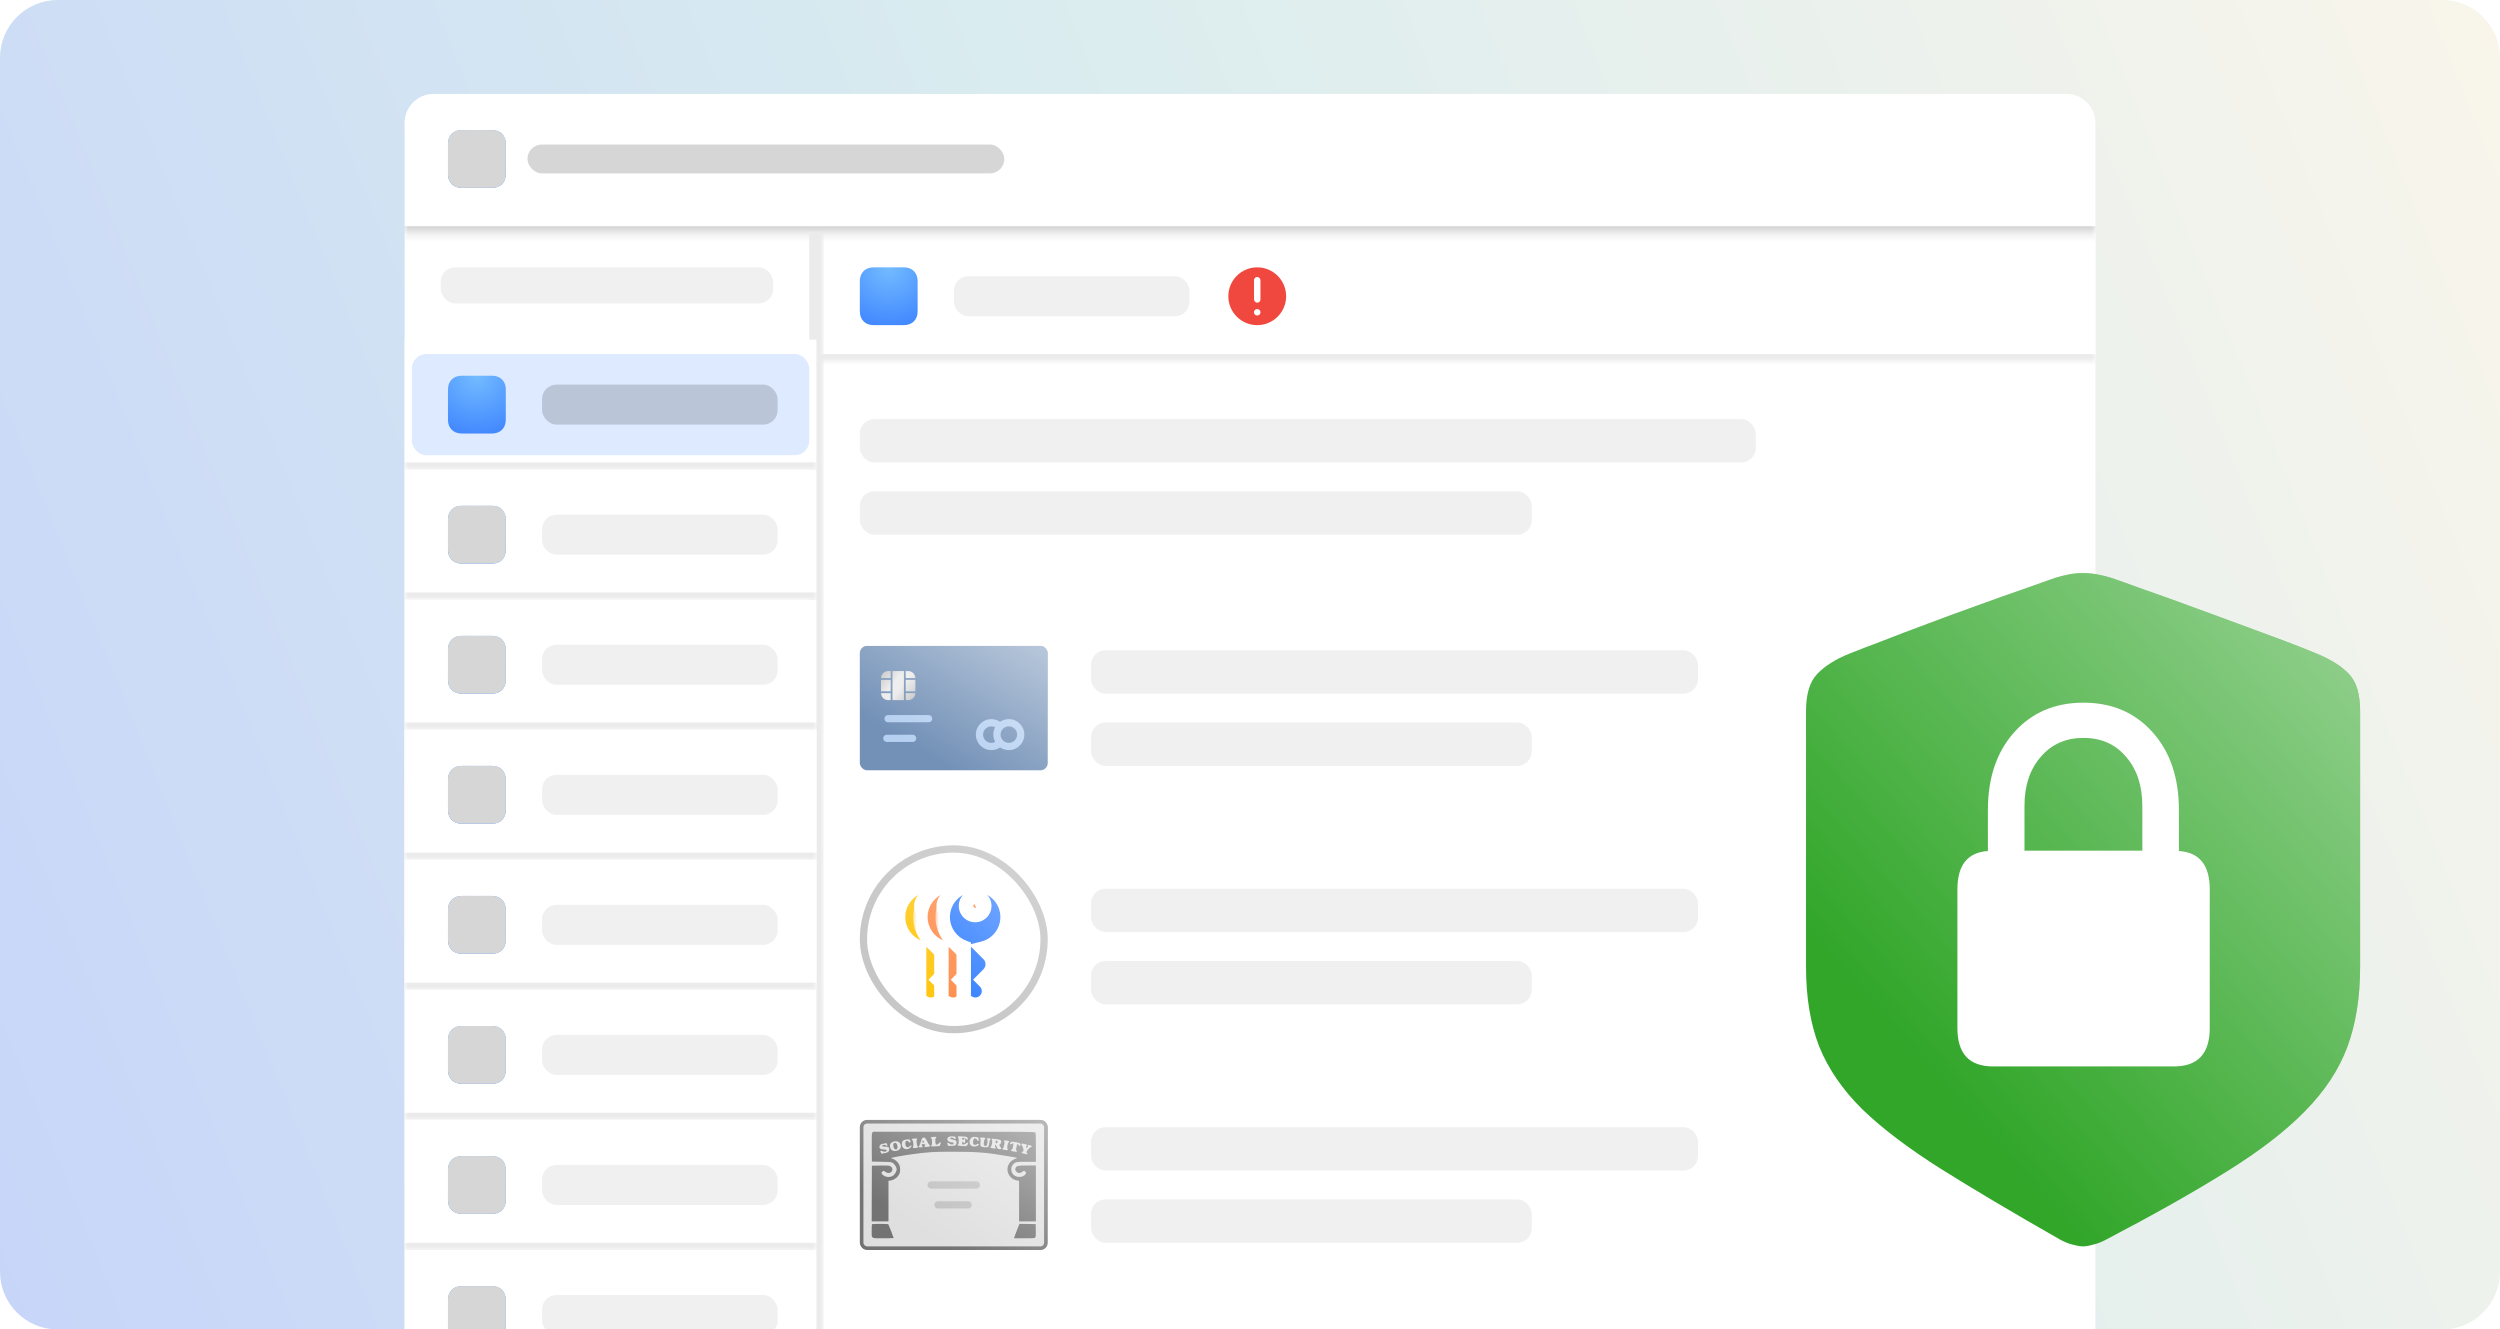 <svg width="346" height="184" viewBox="0 0 346 184" fill="none" xmlns="http://www.w3.org/2000/svg">
<g clip-path="url(#clip0_28440_109998)">
<path d="M0 8C0 3.582 3.582 0 8 0H338C342.418 0 346 3.582 346 8V176C346 180.418 342.418 184 338 184H8C3.582 184 0 180.418 0 176V8Z" fill="url(#paint0_linear_28440_109998)"/>
<path d="M56 17C56 14.791 57.791 13 60 13H286C288.209 13 290 14.791 290 17V184H56V17Z" fill="white"/>
<mask id="path-3-inside-1_28440_109998" fill="white">
<path d="M113 32H290V50H113V32Z"/>
</mask>
<path d="M113 32H290V50H113V32Z" fill="white"/>
<path d="M290 49H113V51H290V49Z" fill="black" fill-opacity="0.08" mask="url(#path-3-inside-1_28440_109998)"/>
<rect x="132.019" y="38.23" width="32.604" height="5.538" rx="2" fill="#F0F0F0"/>
<path fill-rule="evenodd" clip-rule="evenodd" d="M125.094 37C126.25 37 127 37.75 127 38.906V43.094C127 44.25 126.25 45 125.094 45H120.906C119.75 45 119 44.25 119 43.094V38.906C119 37.75 119.75 37 120.906 37H125.094Z" fill="url(#paint1_radial_28440_109998)"/>
<circle cx="174" cy="41" r="4" fill="#F0483F"/>
<rect x="173.556" y="38.333" width="0.889" height="3.556" rx="0.444" fill="white"/>
<circle cx="174" cy="43.222" r="0.444" fill="white"/>
<mask id="path-10-inside-2_28440_109998" fill="white">
<path d="M56 13H290V32.31H56V13Z"/>
</mask>
<path d="M290 31.31H56V33.31H290V31.31Z" fill="black" fill-opacity="0.16" mask="url(#path-10-inside-2_28440_109998)"/>
<rect x="73" y="20" width="66" height="4" rx="2" fill="#D6D6D6"/>
<path fill-rule="evenodd" clip-rule="evenodd" d="M68.094 18C69.25 18 70 18.75 70 19.906V24.094C70 25.25 69.25 26 68.094 26H63.906C62.75 26 62 25.25 62 24.094V19.906C62 18.75 62.75 18 63.906 18H68.094Z" fill="url(#paint2_radial_28440_109998)"/>
<path fill-rule="evenodd" clip-rule="evenodd" d="M68.094 18C69.25 18 70 18.75 70 19.906V24.094C70 25.25 69.25 26 68.094 26H63.906C62.75 26 62 25.25 62 24.094V19.906C62 18.75 62.75 18 63.906 18H68.094Z" fill="#D6D6D6"/>
<mask id="path-14-outside-3_28440_109998" maskUnits="userSpaceOnUse" x="56" y="32" width="58" height="159" fill="black">
<rect fill="white" x="56" y="32" width="58" height="159"/>
<path d="M56 32H113V191H56V32Z"/>
</mask>
<path d="M112 32V191H114V32H112Z" fill="#EBEBEB" mask="url(#path-14-outside-3_28440_109998)"/>
<rect x="61" y="37" width="46" height="5" rx="2" fill="#F0F0F0"/>
<mask id="path-17-inside-4_28440_109998" fill="white">
<path d="M56 47H113V65H56V47Z"/>
</mask>
<path d="M56 47H113V65H56V47Z" fill="white"/>
<path d="M113 64H56V66H113V64Z" fill="black" fill-opacity="0.08" mask="url(#path-17-inside-4_28440_109998)"/>
<rect x="57" y="49" width="55" height="14" rx="2" fill="#DDEAFF"/>
<rect x="75.019" y="53.23" width="32.604" height="5.538" rx="2" fill="black" fill-opacity="0.16"/>
<path fill-rule="evenodd" clip-rule="evenodd" d="M68.094 52C69.25 52 70 52.75 70 53.906V58.094C70 59.25 69.25 60 68.094 60H63.906C62.75 60 62 59.25 62 58.094V53.906C62 52.75 62.75 52 63.906 52H68.094Z" fill="url(#paint3_radial_28440_109998)"/>
<mask id="path-22-inside-5_28440_109998" fill="white">
<path d="M56 65H113V83H56V65Z"/>
</mask>
<path d="M56 65H113V83H56V65Z" fill="white"/>
<path d="M113 82H56V84H113V82Z" fill="black" fill-opacity="0.08" mask="url(#path-22-inside-5_28440_109998)"/>
<rect x="75.019" y="71.231" width="32.604" height="5.538" rx="2" fill="#F0F0F0"/>
<path fill-rule="evenodd" clip-rule="evenodd" d="M68.094 70C69.25 70 70 70.75 70 71.906V76.094C70 77.25 69.25 78 68.094 78H63.906C62.75 78 62 77.25 62 76.094V71.906C62 70.75 62.75 70 63.906 70H68.094Z" fill="url(#paint4_radial_28440_109998)"/>
<path fill-rule="evenodd" clip-rule="evenodd" d="M68.094 70C69.25 70 70 70.75 70 71.906V76.094C70 77.25 69.25 78 68.094 78H63.906C62.75 78 62 77.25 62 76.094V71.906C62 70.75 62.75 70 63.906 70H68.094Z" fill="#D6D6D6"/>
<mask id="path-26-inside-6_28440_109998" fill="white">
<path d="M56 83H113V101H56V83Z"/>
</mask>
<path d="M56 83H113V101H56V83Z" fill="white"/>
<path d="M113 100H56V102H113V100Z" fill="black" fill-opacity="0.08" mask="url(#path-26-inside-6_28440_109998)"/>
<rect x="75.019" y="89.231" width="32.604" height="5.538" rx="2" fill="#F0F0F0"/>
<path fill-rule="evenodd" clip-rule="evenodd" d="M68.094 88C69.25 88 70 88.75 70 89.906V94.094C70 95.25 69.25 96 68.094 96H63.906C62.75 96 62 95.25 62 94.094V89.906C62 88.75 62.75 88 63.906 88H68.094Z" fill="url(#paint5_radial_28440_109998)"/>
<path fill-rule="evenodd" clip-rule="evenodd" d="M68.094 88C69.25 88 70 88.75 70 89.906V94.094C70 95.25 69.25 96 68.094 96H63.906C62.75 96 62 95.25 62 94.094V89.906C62 88.75 62.75 88 63.906 88H68.094Z" fill="#D6D6D6"/>
<mask id="path-30-inside-7_28440_109998" fill="white">
<path d="M56 101H113V119H56V101Z"/>
</mask>
<path d="M56 101H113V119H56V101Z" fill="white"/>
<path d="M113 118H56V120H113V118Z" fill="black" fill-opacity="0.08" mask="url(#path-30-inside-7_28440_109998)"/>
<rect x="75.019" y="107.23" width="32.604" height="5.538" rx="2" fill="#F0F0F0"/>
<path fill-rule="evenodd" clip-rule="evenodd" d="M68.094 106C69.25 106 70 106.75 70 107.906V112.094C70 113.25 69.25 114 68.094 114H63.906C62.75 114 62 113.25 62 112.094V107.906C62 106.75 62.75 106 63.906 106H68.094Z" fill="url(#paint6_radial_28440_109998)"/>
<path fill-rule="evenodd" clip-rule="evenodd" d="M68.094 106C69.25 106 70 106.75 70 107.906V112.094C70 113.25 69.25 114 68.094 114H63.906C62.75 114 62 113.25 62 112.094V107.906C62 106.75 62.75 106 63.906 106H68.094Z" fill="#D6D6D6"/>
<mask id="path-34-inside-8_28440_109998" fill="white">
<path d="M56 101H113V119H56V101Z"/>
</mask>
<path d="M56 101H113V119H56V101Z" fill="white"/>
<path d="M113 118H56V120H113V118Z" fill="black" fill-opacity="0.08" mask="url(#path-34-inside-8_28440_109998)"/>
<rect x="75.019" y="107.23" width="32.604" height="5.538" rx="2" fill="#F0F0F0"/>
<path fill-rule="evenodd" clip-rule="evenodd" d="M68.094 106C69.25 106 70 106.75 70 107.906V112.094C70 113.25 69.25 114 68.094 114H63.906C62.75 114 62 113.25 62 112.094V107.906C62 106.75 62.75 106 63.906 106H68.094Z" fill="url(#paint7_radial_28440_109998)"/>
<path fill-rule="evenodd" clip-rule="evenodd" d="M68.094 106C69.25 106 70 106.75 70 107.906V112.094C70 113.25 69.25 114 68.094 114H63.906C62.75 114 62 113.25 62 112.094V107.906C62 106.75 62.75 106 63.906 106H68.094Z" fill="#D6D6D6"/>
<mask id="path-38-inside-9_28440_109998" fill="white">
<path d="M56 119H113V137H56V119Z"/>
</mask>
<path d="M56 119H113V137H56V119Z" fill="white"/>
<path d="M113 136H56V138H113V136Z" fill="black" fill-opacity="0.08" mask="url(#path-38-inside-9_28440_109998)"/>
<rect x="75.019" y="125.23" width="32.604" height="5.538" rx="2" fill="#F0F0F0"/>
<path fill-rule="evenodd" clip-rule="evenodd" d="M68.094 124C69.25 124 70 124.75 70 125.906V130.094C70 131.25 69.25 132 68.094 132H63.906C62.75 132 62 131.25 62 130.094V125.906C62 124.75 62.75 124 63.906 124H68.094Z" fill="url(#paint8_radial_28440_109998)"/>
<path fill-rule="evenodd" clip-rule="evenodd" d="M68.094 124C69.25 124 70 124.75 70 125.906V130.094C70 131.25 69.25 132 68.094 132H63.906C62.75 132 62 131.25 62 130.094V125.906C62 124.75 62.75 124 63.906 124H68.094Z" fill="#D6D6D6"/>
<mask id="path-42-inside-10_28440_109998" fill="white">
<path d="M56 119H113V137H56V119Z"/>
</mask>
<path d="M56 119H113V137H56V119Z" fill="white"/>
<path d="M113 136H56V138H113V136Z" fill="black" fill-opacity="0.08" mask="url(#path-42-inside-10_28440_109998)"/>
<rect x="75.019" y="125.23" width="32.604" height="5.538" rx="2" fill="#F0F0F0"/>
<path fill-rule="evenodd" clip-rule="evenodd" d="M68.094 124C69.25 124 70 124.75 70 125.906V130.094C70 131.25 69.25 132 68.094 132H63.906C62.75 132 62 131.25 62 130.094V125.906C62 124.75 62.75 124 63.906 124H68.094Z" fill="url(#paint9_radial_28440_109998)"/>
<path fill-rule="evenodd" clip-rule="evenodd" d="M68.094 124C69.25 124 70 124.75 70 125.906V130.094C70 131.25 69.25 132 68.094 132H63.906C62.75 132 62 131.25 62 130.094V125.906C62 124.75 62.75 124 63.906 124H68.094Z" fill="#D6D6D6"/>
<mask id="path-46-inside-11_28440_109998" fill="white">
<path d="M56 137H113V155H56V137Z"/>
</mask>
<path d="M56 137H113V155H56V137Z" fill="white"/>
<path d="M113 154H56V156H113V154Z" fill="black" fill-opacity="0.08" mask="url(#path-46-inside-11_28440_109998)"/>
<rect x="75.019" y="143.23" width="32.604" height="5.538" rx="2" fill="#F0F0F0"/>
<path fill-rule="evenodd" clip-rule="evenodd" d="M68.094 142C69.25 142 70 142.75 70 143.906V148.094C70 149.25 69.25 150 68.094 150H63.906C62.75 150 62 149.25 62 148.094V143.906C62 142.75 62.75 142 63.906 142H68.094Z" fill="url(#paint10_radial_28440_109998)"/>
<path fill-rule="evenodd" clip-rule="evenodd" d="M68.094 142C69.25 142 70 142.75 70 143.906V148.094C70 149.25 69.25 150 68.094 150H63.906C62.75 150 62 149.25 62 148.094V143.906C62 142.75 62.75 142 63.906 142H68.094Z" fill="#D6D6D6"/>
<mask id="path-50-inside-12_28440_109998" fill="white">
<path d="M56 155H113V173H56V155Z"/>
</mask>
<path d="M56 155H113V173H56V155Z" fill="white"/>
<path d="M113 172H56V174H113V172Z" fill="black" fill-opacity="0.08" mask="url(#path-50-inside-12_28440_109998)"/>
<rect x="75.019" y="161.23" width="32.604" height="5.538" rx="2" fill="#F0F0F0"/>
<path fill-rule="evenodd" clip-rule="evenodd" d="M68.094 160C69.25 160 70 160.75 70 161.906V166.094C70 167.25 69.25 168 68.094 168H63.906C62.75 168 62 167.25 62 166.094V161.906C62 160.75 62.75 160 63.906 160H68.094Z" fill="url(#paint11_radial_28440_109998)"/>
<path fill-rule="evenodd" clip-rule="evenodd" d="M68.094 160C69.25 160 70 160.75 70 161.906V166.094C70 167.25 69.25 168 68.094 168H63.906C62.75 168 62 167.25 62 166.094V161.906C62 160.75 62.75 160 63.906 160H68.094Z" fill="#D6D6D6"/>
<mask id="path-54-inside-13_28440_109998" fill="white">
<path d="M56 173H113V191H56V173Z"/>
</mask>
<path d="M56 173H113V191H56V173Z" fill="white"/>
<path d="M113 190H56V192H113V190Z" fill="black" fill-opacity="0.08" mask="url(#path-54-inside-13_28440_109998)"/>
<rect x="75.019" y="179.23" width="32.604" height="5.538" rx="2" fill="#F0F0F0"/>
<path fill-rule="evenodd" clip-rule="evenodd" d="M68.094 178C69.25 178 70 178.75 70 179.906V184.094C70 185.25 69.25 186 68.094 186H63.906C62.75 186 62 185.25 62 184.094V179.906C62 178.75 62.75 178 63.906 178H68.094Z" fill="url(#paint12_radial_28440_109998)"/>
<path fill-rule="evenodd" clip-rule="evenodd" d="M68.094 178C69.25 178 70 178.75 70 179.906V184.094C70 185.25 69.25 186 68.094 186H63.906C62.75 186 62 185.25 62 184.094V179.906C62 178.75 62.75 178 63.906 178H68.094Z" fill="#D6D6D6"/>
<rect x="119" y="117" width="26" height="26" rx="13" fill="white"/>
<rect x="119.5" y="117.5" width="25" height="25" rx="12.5" stroke="black" stroke-opacity="0.12"/>
<rect x="119" y="58" width="124" height="6" rx="2" fill="#F0F0F0"/>
<rect x="151" y="90" width="84" height="6" rx="2" fill="#F0F0F0"/>
<rect x="151" y="123" width="84" height="6" rx="2" fill="#F0F0F0"/>
<rect x="151" y="156" width="84" height="6" rx="2" fill="#F0F0F0"/>
<rect x="119" y="68" width="93" height="6" rx="2" fill="#F0F0F0"/>
<rect x="151" y="100" width="61" height="6" rx="2" fill="#F0F0F0"/>
<rect x="151" y="133" width="61" height="6" rx="2" fill="#F0F0F0"/>
<rect x="151" y="166" width="61" height="6" rx="2" fill="#F0F0F0"/>
<rect x="119" y="89.394" width="26" height="17.211" rx="1" fill="#7391B7"/>
<path d="M122.911 99.465H128.521" stroke="#B6D0F1" stroke-linecap="round"/>
<path d="M122.74 102.186H126.311" stroke="#B6D0F1" stroke-linecap="round"/>
<path fill-rule="evenodd" clip-rule="evenodd" d="M138.479 101.671C138.479 101.038 138.991 100.525 139.624 100.525C140.257 100.525 140.769 101.038 140.769 101.671C140.769 102.303 140.257 102.816 139.624 102.816C138.991 102.816 138.479 102.303 138.479 101.671ZM137.734 100.655C137.571 100.957 137.479 101.303 137.479 101.671C137.479 102.038 137.571 102.384 137.734 102.687C137.576 102.77 137.395 102.816 137.204 102.816C136.572 102.816 136.059 102.304 136.059 101.671C136.059 101.038 136.572 100.526 137.204 100.526C137.395 100.526 137.575 100.572 137.734 100.655ZM138.414 99.899C138.07 99.663 137.653 99.526 137.204 99.526C136.019 99.526 135.059 100.486 135.059 101.671C135.059 102.856 136.019 103.816 137.204 103.816C137.653 103.816 138.07 103.679 138.414 103.443C138.759 103.679 139.175 103.816 139.624 103.816C140.809 103.816 141.769 102.856 141.769 101.671C141.769 100.486 140.809 99.525 139.624 99.525C139.175 99.525 138.758 99.663 138.414 99.899Z" fill="#B6D0F1"/>
<path fill-rule="evenodd" clip-rule="evenodd" d="M121.93 93.873L121.93 93.863L121.93 94.097L123.27 94.097V95.677L121.93 95.677L121.93 95.911C121.93 95.908 121.93 95.904 121.93 95.901V93.873ZM121.93 95.927C121.944 96.468 122.386 96.901 122.93 96.901H123.27V95.927L121.93 95.927ZM123.27 93.847L121.93 93.847C121.944 93.306 122.386 92.873 122.93 92.873H123.27V93.847ZM123.52 96.901V92.873H125.101V96.901H123.52ZM125.351 96.901H125.69C126.234 96.901 126.676 96.468 126.69 95.927L125.351 95.927V96.901ZM125.351 95.677V94.097L126.69 94.097V93.865L126.69 93.873V95.901L126.69 95.909V95.677L125.351 95.677ZM125.351 93.847L126.69 93.847C126.676 93.306 126.234 92.873 125.69 92.873H125.351V93.847Z" fill="url(#paint13_linear_28440_109998)"/>
<rect x="119" y="89.394" width="26" height="17.211" rx="1" fill="url(#paint14_linear_28440_109998)" fill-opacity="0.5"/>
<mask id="path-74-outside-14_28440_109998" maskUnits="userSpaceOnUse" x="123.292" y="121.43" width="11" height="19" fill="black">
<rect fill="white" x="123.292" y="121.43" width="11" height="19"/>
<path fill-rule="evenodd" clip-rule="evenodd" d="M133.276 126.922C133.276 129.025 131.83 130.791 129.878 131.279L130.634 132.035C131.415 132.816 131.415 134.082 130.634 134.863L129.907 135.59L130.153 135.835C130.889 136.572 130.889 137.766 130.153 138.503C129.416 139.239 128.222 139.239 127.486 138.503L127.205 138.222V131.128C125.503 130.489 124.292 128.847 124.292 126.922C124.292 124.441 126.303 122.43 128.784 122.43C131.265 122.43 133.276 124.441 133.276 126.922ZM128.784 126.641C129.482 126.641 130.047 126.075 130.047 125.377C130.047 124.68 129.482 124.114 128.784 124.114C128.086 124.114 127.521 124.68 127.521 125.377C127.521 126.075 128.086 126.641 128.784 126.641Z"/>
</mask>
<path fill-rule="evenodd" clip-rule="evenodd" d="M133.276 126.922C133.276 129.025 131.83 130.791 129.878 131.279L130.634 132.035C131.415 132.816 131.415 134.082 130.634 134.863L129.907 135.59L130.153 135.835C130.889 136.572 130.889 137.766 130.153 138.503C129.416 139.239 128.222 139.239 127.486 138.503L127.205 138.222V131.128C125.503 130.489 124.292 128.847 124.292 126.922C124.292 124.441 126.303 122.43 128.784 122.43C131.265 122.43 133.276 124.441 133.276 126.922ZM128.784 126.641C129.482 126.641 130.047 126.075 130.047 125.377C130.047 124.68 129.482 124.114 128.784 124.114C128.086 124.114 127.521 124.68 127.521 125.377C127.521 126.075 128.086 126.641 128.784 126.641Z" fill="#FFC509"/>
<path d="M129.878 131.279L129.635 130.309L127.923 130.738L129.171 131.987L129.878 131.279ZM130.634 132.035L129.926 132.742H129.926L130.634 132.035ZM130.634 134.863L129.926 134.156H129.926L130.634 134.863ZM129.907 135.59L129.2 134.883L128.493 135.59L129.2 136.297L129.907 135.59ZM130.153 135.835L130.86 135.128L130.86 135.128L130.153 135.835ZM130.153 138.503L130.86 139.21L130.86 139.21L130.153 138.503ZM127.486 138.503L128.193 137.795L128.193 137.795L127.486 138.503ZM127.205 138.222H126.205V138.636L126.498 138.929L127.205 138.222ZM127.205 131.128H128.205V130.436L127.556 130.192L127.205 131.128ZM130.121 132.25C132.508 131.652 134.276 129.495 134.276 126.922H132.276C132.276 128.556 131.153 129.93 129.635 130.309L130.121 132.25ZM131.341 131.328L130.585 130.572L129.171 131.987L129.926 132.742L131.341 131.328ZM131.341 135.57C132.512 134.399 132.512 132.499 131.341 131.328L129.926 132.742C130.317 133.132 130.317 133.766 129.926 134.156L131.341 135.57ZM130.614 136.297L131.341 135.57L129.926 134.156L129.2 134.883L130.614 136.297ZM130.86 135.128L130.614 134.883L129.2 136.297L129.446 136.543L130.86 135.128ZM130.86 139.21C131.987 138.083 131.987 136.255 130.86 135.128L129.446 136.543C129.792 136.889 129.792 137.449 129.446 137.795L130.86 139.21ZM126.779 139.21C127.906 140.337 129.733 140.337 130.86 139.21L129.446 137.795C129.1 138.141 128.539 138.141 128.193 137.795L126.779 139.21ZM126.498 138.929L126.779 139.21L128.193 137.795L127.912 137.515L126.498 138.929ZM126.205 131.128V138.222H128.205V131.128H126.205ZM123.292 126.922C123.292 129.277 124.774 131.283 126.853 132.064L127.556 130.192C126.232 129.695 125.292 128.417 125.292 126.922H123.292ZM128.784 121.43C125.751 121.43 123.292 123.889 123.292 126.922H125.292C125.292 124.993 126.856 123.43 128.784 123.43V121.43ZM134.276 126.922C134.276 123.889 131.817 121.43 128.784 121.43V123.43C130.713 123.43 132.276 124.993 132.276 126.922H134.276ZM129.047 125.377C129.047 125.523 128.93 125.641 128.784 125.641V127.641C130.034 127.641 131.047 126.627 131.047 125.377H129.047ZM128.784 125.114C128.93 125.114 129.047 125.232 129.047 125.377H131.047C131.047 124.127 130.034 123.114 128.784 123.114V125.114ZM128.521 125.377C128.521 125.232 128.639 125.114 128.784 125.114V123.114C127.534 123.114 126.521 124.127 126.521 125.377H128.521ZM128.784 125.641C128.639 125.641 128.521 125.523 128.521 125.377H126.521C126.521 126.627 127.534 127.641 128.784 127.641V125.641Z" fill="white" mask="url(#path-74-outside-14_28440_109998)"/>
<mask id="path-76-outside-15_28440_109998" maskUnits="userSpaceOnUse" x="126.38" y="121.43" width="11" height="19" fill="black">
<rect fill="white" x="126.38" y="121.43" width="11" height="19"/>
<path fill-rule="evenodd" clip-rule="evenodd" d="M136.364 126.922C136.364 129.025 134.919 130.791 132.967 131.279L133.722 132.035C134.503 132.816 134.503 134.082 133.722 134.863L132.995 135.59L133.241 135.835C133.978 136.572 133.978 137.766 133.241 138.503C132.504 139.239 131.31 139.239 130.574 138.503L130.293 138.222V131.128C128.591 130.489 127.38 128.847 127.38 126.922C127.38 124.441 129.392 122.43 131.872 122.43C134.353 122.43 136.364 124.441 136.364 126.922ZM131.872 126.641C132.57 126.641 133.136 126.075 133.136 125.377C133.136 124.68 132.57 124.114 131.872 124.114C131.175 124.114 130.609 124.68 130.609 125.377C130.609 126.075 131.175 126.641 131.872 126.641Z"/>
</mask>
<path fill-rule="evenodd" clip-rule="evenodd" d="M136.364 126.922C136.364 129.025 134.919 130.791 132.967 131.279L133.722 132.035C134.503 132.816 134.503 134.082 133.722 134.863L132.995 135.59L133.241 135.835C133.978 136.572 133.978 137.766 133.241 138.503C132.504 139.239 131.31 139.239 130.574 138.503L130.293 138.222V131.128C128.591 130.489 127.38 128.847 127.38 126.922C127.38 124.441 129.392 122.43 131.872 122.43C134.353 122.43 136.364 124.441 136.364 126.922ZM131.872 126.641C132.57 126.641 133.136 126.075 133.136 125.377C133.136 124.68 132.57 124.114 131.872 124.114C131.175 124.114 130.609 124.68 130.609 125.377C130.609 126.075 131.175 126.641 131.872 126.641Z" fill="#FF8844"/>
<path d="M132.967 131.279L132.724 130.309L131.011 130.738L132.259 131.987L132.967 131.279ZM133.722 132.035L133.015 132.742L133.015 132.742L133.722 132.035ZM133.722 134.863L133.015 134.156L133.015 134.156L133.722 134.863ZM132.995 135.59L132.288 134.883L131.581 135.59L132.288 136.297L132.995 135.59ZM133.241 135.835L133.948 135.128L133.948 135.128L133.241 135.835ZM133.241 138.503L133.948 139.21L133.948 139.21L133.241 138.503ZM130.574 138.503L131.281 137.795L131.281 137.795L130.574 138.503ZM130.293 138.222H129.293V138.636L129.586 138.929L130.293 138.222ZM130.293 131.128H131.293V130.436L130.645 130.192L130.293 131.128ZM133.209 132.25C135.596 131.652 137.364 129.495 137.364 126.922H135.364C135.364 128.556 134.241 129.93 132.724 130.309L133.209 132.25ZM134.429 131.328L133.674 130.572L132.259 131.987L133.015 132.742L134.429 131.328ZM134.429 135.57C135.601 134.399 135.601 132.499 134.429 131.328L133.015 132.742C133.405 133.132 133.405 133.766 133.015 134.156L134.429 135.57ZM133.702 136.297L134.429 135.57L133.015 134.156L132.288 134.883L133.702 136.297ZM133.948 135.128L133.702 134.883L132.288 136.297L132.534 136.543L133.948 135.128ZM133.948 139.21C135.075 138.083 135.075 136.255 133.948 135.128L132.534 136.543C132.88 136.889 132.88 137.449 132.534 137.795L133.948 139.21ZM129.867 139.21C130.994 140.337 132.821 140.337 133.948 139.21L132.534 137.795C132.188 138.141 131.627 138.141 131.281 137.795L129.867 139.21ZM129.586 138.929L129.867 139.21L131.281 137.795L131 137.515L129.586 138.929ZM129.293 131.128V138.222H131.293V131.128H129.293ZM126.38 126.922C126.38 129.277 127.862 131.283 129.942 132.064L130.645 130.192C129.32 129.695 128.38 128.417 128.38 126.922H126.38ZM131.872 121.43C128.839 121.43 126.38 123.889 126.38 126.922H128.38C128.38 124.993 129.944 123.43 131.872 123.43V121.43ZM137.364 126.922C137.364 123.889 134.906 121.43 131.872 121.43V123.43C133.801 123.43 135.364 124.993 135.364 126.922H137.364ZM132.136 125.377C132.136 125.523 132.018 125.641 131.872 125.641V127.641C133.122 127.641 134.136 126.627 134.136 125.377H132.136ZM131.872 125.114C132.018 125.114 132.136 125.232 132.136 125.377H134.136C134.136 124.127 133.122 123.114 131.872 123.114V125.114ZM131.609 125.377C131.609 125.232 131.727 125.114 131.872 125.114V123.114C130.622 123.114 129.609 124.127 129.609 125.377H131.609ZM131.872 125.641C131.727 125.641 131.609 125.523 131.609 125.377H129.609C129.609 126.627 130.622 127.641 131.872 127.641V125.641Z" fill="white" mask="url(#path-76-outside-15_28440_109998)"/>
<mask id="path-78-outside-16_28440_109998" maskUnits="userSpaceOnUse" x="129.469" y="121.43" width="11" height="19" fill="black">
<rect fill="white" x="129.469" y="121.43" width="11" height="19"/>
<path fill-rule="evenodd" clip-rule="evenodd" d="M139.453 126.922C139.453 129.025 138.007 130.791 136.055 131.279L136.81 132.035C137.591 132.816 137.591 134.082 136.81 134.863L136.084 135.59L136.329 135.835C137.066 136.572 137.066 137.766 136.329 138.503C135.593 139.239 134.399 139.239 133.662 138.503L133.381 138.222V131.128C131.68 130.489 130.469 128.847 130.469 126.922C130.469 124.441 132.48 122.43 134.961 122.43C137.441 122.43 139.453 124.441 139.453 126.922ZM134.961 126.641C135.658 126.641 136.224 126.075 136.224 125.377C136.224 124.68 135.658 124.114 134.961 124.114C134.263 124.114 133.697 124.68 133.697 125.377C133.697 126.075 134.263 126.641 134.961 126.641Z"/>
</mask>
<path fill-rule="evenodd" clip-rule="evenodd" d="M139.453 126.922C139.453 129.025 138.007 130.791 136.055 131.279L136.81 132.035C137.591 132.816 137.591 134.082 136.81 134.863L136.084 135.59L136.329 135.835C137.066 136.572 137.066 137.766 136.329 138.503C135.593 139.239 134.399 139.239 133.662 138.503L133.381 138.222V131.128C131.68 130.489 130.469 128.847 130.469 126.922C130.469 124.441 132.48 122.43 134.961 122.43C137.441 122.43 139.453 124.441 139.453 126.922ZM134.961 126.641C135.658 126.641 136.224 126.075 136.224 125.377C136.224 124.68 135.658 124.114 134.961 124.114C134.263 124.114 133.697 124.68 133.697 125.377C133.697 126.075 134.263 126.641 134.961 126.641Z" fill="#2979FF"/>
<path d="M136.055 131.279L135.812 130.309L134.099 130.738L135.348 131.987L136.055 131.279ZM136.81 132.035L136.103 132.742L136.81 132.035ZM136.81 134.863L136.103 134.156H136.103L136.81 134.863ZM136.084 135.59L135.377 134.883L134.669 135.59L135.377 136.297L136.084 135.59ZM136.329 135.835L137.036 135.128L137.036 135.128L136.329 135.835ZM136.329 138.503L137.036 139.21L137.036 139.21L136.329 138.503ZM133.662 138.503L134.369 137.795L134.369 137.795L133.662 138.503ZM133.381 138.222H132.381V138.636L132.674 138.929L133.381 138.222ZM133.381 131.128H134.381V130.436L133.733 130.192L133.381 131.128ZM136.298 132.25C138.684 131.652 140.453 129.495 140.453 126.922H138.453C138.453 128.556 137.33 129.93 135.812 130.309L136.298 132.25ZM137.517 131.328L136.762 130.572L135.348 131.987L136.103 132.742L137.517 131.328ZM137.517 135.57C138.689 134.399 138.689 132.499 137.517 131.328L136.103 132.742C136.494 133.132 136.494 133.766 136.103 134.156L137.517 135.57ZM136.791 136.297L137.517 135.57L136.103 134.156L135.377 134.883L136.791 136.297ZM137.036 135.128L136.791 134.883L135.377 136.297L135.622 136.543L137.036 135.128ZM137.036 139.21C138.163 138.083 138.163 136.255 137.036 135.128L135.622 136.543C135.968 136.889 135.968 137.449 135.622 137.795L137.036 139.21ZM132.955 139.21C134.082 140.337 135.909 140.337 137.036 139.21L135.622 137.795C135.276 138.141 134.715 138.141 134.369 137.795L132.955 139.21ZM132.674 138.929L132.955 139.21L134.369 137.795L134.089 137.515L132.674 138.929ZM132.381 131.128V138.222H134.381V131.128H132.381ZM129.469 126.922C129.469 129.277 130.951 131.284 133.03 132.064L133.733 130.192C132.409 129.695 131.469 128.417 131.469 126.922H129.469ZM134.961 121.43C131.927 121.43 129.469 123.889 129.469 126.922H131.469C131.469 124.993 133.032 123.43 134.961 123.43V121.43ZM140.453 126.922C140.453 123.889 137.994 121.43 134.961 121.43V123.43C136.889 123.43 138.453 124.993 138.453 126.922H140.453ZM135.224 125.377C135.224 125.523 135.106 125.641 134.961 125.641V127.641C136.211 127.641 137.224 126.627 137.224 125.377H135.224ZM134.961 125.114C135.106 125.114 135.224 125.232 135.224 125.377H137.224C137.224 124.127 136.211 123.114 134.961 123.114V125.114ZM134.697 125.377C134.697 125.232 134.815 125.114 134.961 125.114V123.114C133.711 123.114 132.697 124.127 132.697 125.377H134.697ZM134.961 125.641C134.815 125.641 134.697 125.523 134.697 125.377H132.697C132.697 126.627 133.711 127.641 134.961 127.641V125.641Z" fill="white" mask="url(#path-78-outside-16_28440_109998)"/>
<rect x="119.25" y="155.25" width="25.5" height="17.5" rx="0.75" fill="#DFDFDF" stroke="#737373" stroke-width="0.5"/>
<path opacity="0.3" d="M128.868 164L135.131 164" stroke="#737373" stroke-linecap="round"/>
<path opacity="0.3" d="M129.818 166.755H133.993" stroke="#737373" stroke-linecap="round"/>
<path d="M120.682 169.425C120.658 169.442 120.64 169.835 120.64 170.29C120.64 170.38 120.64 170.462 120.639 170.538C120.635 170.91 120.633 171.119 120.739 171.235C120.874 171.383 121.184 171.382 121.888 171.379C122.001 171.378 122.123 171.378 122.257 171.378C123.039 171.378 123.683 171.366 123.683 171.355C123.683 171.287 123.003 169.516 122.949 169.454C122.907 169.402 122.603 169.385 121.804 169.385C121.207 169.385 120.7 169.402 120.682 169.425Z" fill="#737373"/>
<path d="M127.799 158.131C127.656 158.165 127.632 158.142 127.668 157.972C127.703 157.795 127.763 157.789 127.847 157.966C127.9 158.08 127.894 158.108 127.799 158.131Z" fill="#737373"/>
<path d="M137.803 157.983C137.767 158.165 137.797 158.228 137.91 158.228C138.059 158.228 138.131 158.023 138.023 157.92C137.892 157.789 137.838 157.806 137.803 157.983Z" fill="#737373"/>
<path d="M123.772 158.968C123.641 158.825 123.581 158.376 123.683 158.256C123.725 158.211 123.82 158.171 123.904 158.171C124.071 158.171 124.22 158.444 124.22 158.757C124.22 159.076 123.981 159.19 123.772 158.968Z" fill="#737373"/>
<path fill-rule="evenodd" clip-rule="evenodd" d="M120.652 158.831C120.641 157.175 120.652 156.884 120.73 156.765L120.819 156.634H131.986C142.289 156.634 143.159 156.639 143.261 156.731C143.362 156.816 143.368 156.958 143.368 158.808V160.789H142.086C140.684 160.789 140.547 160.812 140.254 161.108C140.046 161.319 139.968 161.529 139.968 161.86C139.968 162.417 140.386 162.844 140.976 162.884C141.227 162.901 141.376 162.879 141.525 162.81C141.972 162.594 142.104 162.361 141.895 162.144C141.764 162.008 141.68 162.013 141.465 162.19C141.191 162.412 140.899 162.4 140.678 162.167C140.493 161.968 140.469 161.843 140.571 161.621C140.702 161.342 140.923 161.302 142.199 161.302H143.368V169.044H141.042V163.425L140.797 163.385C140.016 163.266 139.431 162.605 139.431 161.837C139.431 161.342 139.7 160.852 140.117 160.579C140.278 160.471 140.487 160.368 140.577 160.351C140.791 160.311 140.791 160.243 140.582 160.203C140.526 160.196 140.317 160.159 140.04 160.11C139.85 160.077 139.629 160.037 139.401 159.998C136.729 159.526 135.112 159.395 131.945 159.395C129.266 159.395 128.336 159.452 126.248 159.742C124.953 159.918 123.253 160.232 123.307 160.283C123.337 160.306 123.45 160.351 123.569 160.385C123.88 160.482 124.244 160.801 124.423 161.142C124.619 161.512 124.637 162.11 124.464 162.474C124.232 162.958 123.766 163.3 123.218 163.385L122.967 163.425V169.044H120.641L120.652 165.184L120.67 161.33L121.744 161.313C122.335 161.302 122.907 161.313 123.021 161.33C123.581 161.427 123.689 162.099 123.176 162.304C122.949 162.395 122.788 162.355 122.49 162.15C122.323 162.03 122.311 162.03 122.168 162.121C121.899 162.287 121.989 162.526 122.394 162.753C122.687 162.918 123.092 162.941 123.402 162.816C123.772 162.674 124.1 162.184 124.1 161.78C124.1 161.569 123.808 161.108 123.581 160.96C123.367 160.824 123.331 160.818 122.018 160.789L120.67 160.761L120.652 158.831ZM131.975 157.539C132.249 157.727 132.321 157.693 132.237 157.397C132.207 157.294 132.154 157.277 131.802 157.271C131.372 157.26 131.193 157.345 131.11 157.602C131.032 157.841 131.39 158.114 131.802 158.114C131.945 158.114 132.04 158.233 131.969 158.324C131.861 158.444 131.581 158.41 131.384 158.25C131.205 158.108 131.062 158.102 131.11 158.245C131.122 158.285 131.145 158.376 131.163 158.455C131.193 158.598 131.217 158.603 131.569 158.598C132.1 158.586 132.118 158.581 132.261 158.455C132.416 158.313 132.44 157.994 132.303 157.863C132.249 157.818 132.112 157.761 131.986 157.744C131.521 157.67 131.348 157.528 131.652 157.454C131.76 157.425 131.855 157.454 131.975 157.539ZM133.913 157.51C133.842 157.345 133.812 157.334 133.466 157.3C133.257 157.277 132.971 157.26 132.834 157.26C132.613 157.26 132.571 157.277 132.571 157.374C132.571 157.436 132.601 157.488 132.631 157.488C132.667 157.488 132.69 157.67 132.69 157.915C132.69 158.245 132.667 158.353 132.601 158.376C132.553 158.398 132.511 158.444 132.511 158.484C132.511 158.558 133.001 158.626 133.52 158.626C133.776 158.626 133.806 158.609 133.907 158.427C134.074 158.137 133.961 158.046 133.705 158.25C133.597 158.336 133.442 158.398 133.341 158.398C133.18 158.398 133.168 158.381 133.168 158.199C133.168 157.972 133.233 157.943 133.359 158.125C133.484 158.307 133.585 158.205 133.585 157.88C133.585 157.681 133.561 157.602 133.502 157.602C133.454 157.602 133.406 157.641 133.382 157.687C133.323 157.835 133.168 157.789 133.168 157.624C133.168 157.482 133.18 157.476 133.382 157.505C133.502 157.528 133.657 157.59 133.728 157.653C133.907 157.818 134.015 157.738 133.913 157.51ZM129.499 157.567C129.547 157.533 129.588 157.459 129.588 157.408C129.588 157.317 129.463 157.306 129.01 157.357C128.807 157.38 128.741 157.505 128.902 157.567C129.016 157.607 129.028 158.342 128.92 158.512C128.879 158.569 128.861 158.638 128.885 158.655C128.902 158.672 129.171 158.672 129.487 158.649L130.054 158.609L130.149 158.381C130.274 158.074 130.161 157.989 129.946 158.233C129.863 158.324 129.732 158.404 129.648 158.416C129.505 158.427 129.499 158.41 129.457 158.028C129.421 157.71 129.433 157.619 129.499 157.567ZM135.44 157.613C135.411 157.436 135.375 157.402 135.255 157.397C135.172 157.391 135.029 157.374 134.927 157.351C134.265 157.22 133.895 158.159 134.444 158.581C134.689 158.774 135.363 158.66 135.464 158.416C135.506 158.296 135.321 158.262 135.202 158.364C135.047 158.495 134.796 158.478 134.713 158.336C134.623 158.176 134.677 157.732 134.802 157.613C134.88 157.539 134.921 157.539 135.053 157.59C135.136 157.63 135.22 157.71 135.238 157.772C135.267 157.88 135.375 157.92 135.446 157.858C135.464 157.841 135.458 157.732 135.44 157.613ZM128.664 158.495C128.616 158.472 128.455 158.228 128.306 157.943C128.061 157.476 128.02 157.431 127.864 157.431C127.644 157.431 127.608 157.482 127.441 158.028C127.369 158.279 127.268 158.524 127.226 158.575C127.077 158.734 127.131 158.797 127.411 158.797C127.638 158.797 127.68 158.78 127.68 158.683C127.68 158.621 127.656 158.569 127.62 158.569C127.59 158.569 127.56 158.518 127.56 158.455C127.56 158.359 127.602 158.342 127.793 158.342C128.032 158.342 128.181 158.484 128.008 158.547C127.841 158.609 127.912 158.74 128.115 158.74C128.616 158.74 128.938 158.592 128.664 158.495ZM136.293 157.681C136.425 157.59 136.413 157.505 136.258 157.465C135.983 157.397 135.613 157.425 135.613 157.516C135.613 157.562 135.643 157.602 135.679 157.602C135.727 157.602 135.733 157.738 135.703 158.074C135.667 158.507 135.673 158.552 135.792 158.655C135.882 158.729 136.031 158.769 136.287 158.786C136.771 158.814 136.866 158.723 136.908 158.205C136.926 157.989 136.979 157.801 137.021 157.767C137.17 157.653 137.111 157.556 136.884 157.533C136.639 157.505 136.532 157.579 136.639 157.698C136.729 157.806 136.657 158.45 136.544 158.558C136.466 158.632 136.425 158.632 136.293 158.575C136.138 158.512 136.132 158.495 136.168 158.131C136.186 157.875 136.228 157.727 136.293 157.681ZM126.904 157.715C126.946 157.693 126.958 157.641 126.94 157.607C126.898 157.545 126.767 157.539 126.385 157.584C126.182 157.607 126.111 157.75 126.272 157.806C126.391 157.852 126.469 158.547 126.373 158.7C126.26 158.865 126.367 158.917 126.743 158.877C127.083 158.837 127.184 158.746 126.994 158.643C126.874 158.575 126.797 157.778 126.904 157.715ZM138.405 158.347C138.638 158.165 138.626 157.841 138.375 157.744C138.316 157.721 138.041 157.67 137.773 157.636C137.343 157.573 137.266 157.573 137.242 157.647C137.224 157.687 137.242 157.75 137.284 157.772C137.397 157.841 137.266 158.609 137.123 158.717C136.979 158.82 137.081 158.888 137.481 158.928C137.827 158.968 137.874 158.951 137.773 158.797C137.689 158.666 137.677 158.478 137.755 158.433C137.785 158.416 137.868 158.535 137.94 158.706C138.059 158.996 138.083 159.013 138.31 159.036C138.477 159.053 138.56 159.03 138.584 158.979C138.602 158.934 138.584 158.882 138.554 158.86C138.518 158.843 138.447 158.74 138.387 158.632C138.286 158.444 138.286 158.433 138.405 158.347ZM125.765 158.023C125.968 158.228 126.081 158.165 125.985 157.898C125.902 157.664 125.878 157.658 125.419 157.71C124.995 157.761 124.816 157.943 124.816 158.33C124.816 158.843 125.192 159.144 125.669 159.019C125.932 158.951 126.236 158.649 126.141 158.558C126.087 158.507 126.027 158.529 125.896 158.649C125.586 158.934 125.293 158.734 125.293 158.239C125.293 157.875 125.52 157.772 125.765 158.023ZM139.67 158.006C139.67 157.926 139.61 157.892 139.395 157.863C139.24 157.846 139.079 157.829 139.037 157.829C138.948 157.829 138.924 157.977 139.008 158.023C139.097 158.08 138.924 158.848 138.799 158.939C138.65 159.047 138.751 159.116 139.145 159.161C139.491 159.207 139.545 159.178 139.443 159.025C139.348 158.871 139.467 158.114 139.586 158.114C139.634 158.114 139.67 158.068 139.67 158.006ZM124.5 159.07C124.786 158.814 124.721 158.25 124.375 158.051C124.041 157.858 123.534 157.943 123.277 158.239C123.05 158.507 123.182 159.065 123.51 159.224C123.814 159.378 124.232 159.309 124.5 159.07ZM141.221 158.467C141.221 158.228 141.167 158.194 140.66 158.091C140.016 157.966 139.95 157.972 139.831 158.165C139.7 158.376 139.783 158.433 140.016 158.302C140.117 158.245 140.219 158.216 140.236 158.239C140.26 158.262 140.242 158.455 140.201 158.677C140.147 158.979 140.099 159.087 140.016 159.11C139.801 159.178 139.908 159.292 140.248 159.361C140.433 159.395 140.618 159.423 140.666 159.423C140.761 159.423 140.767 159.269 140.672 159.241C140.612 159.218 140.612 159.127 140.672 158.797C140.714 158.564 140.755 158.37 140.767 158.359C140.815 158.313 140.982 158.421 141.012 158.518C141.072 158.689 141.221 158.649 141.221 158.467ZM122.848 158.541C122.848 158.518 122.806 158.433 122.758 158.342C122.663 158.165 122.585 158.131 122.52 158.228C122.502 158.256 122.376 158.285 122.245 158.285C121.953 158.285 121.714 158.484 121.714 158.729C121.714 158.979 121.869 159.07 122.311 159.093C122.645 159.11 122.699 159.127 122.699 159.218C122.699 159.406 122.412 159.452 122.126 159.315C121.84 159.173 121.768 159.252 121.923 159.531C122.018 159.713 122.096 159.753 122.162 159.651C122.18 159.617 122.299 159.594 122.424 159.594C122.561 159.594 122.734 159.543 122.854 159.463C123.021 159.355 123.062 159.292 123.074 159.099C123.098 158.78 122.949 158.683 122.448 158.683C122.168 158.683 122.072 158.66 122.072 158.603C122.072 158.467 122.502 158.387 122.579 158.512C122.615 158.569 122.848 158.592 122.848 158.541ZM142.098 158.541C142.157 158.501 142.193 158.455 142.175 158.438C142.157 158.427 141.978 158.376 141.77 158.324C141.441 158.25 141.388 158.25 141.358 158.319C141.34 158.364 141.364 158.444 141.412 158.501C141.537 158.632 141.68 159.082 141.65 159.247C141.638 159.321 141.579 159.395 141.513 159.406C141.322 159.457 141.388 159.588 141.626 159.645C142.157 159.782 142.175 159.782 142.175 159.691C142.175 159.639 142.145 159.583 142.11 159.56C141.937 159.463 142.295 158.945 142.67 158.763C142.897 158.649 142.873 158.592 142.569 158.518C142.355 158.466 142.271 158.446 142.248 158.474C142.232 158.491 142.242 158.529 142.259 158.592C142.283 158.683 142.259 158.757 142.181 158.82C142.074 158.911 142.068 158.911 142.032 158.763C142.002 158.655 142.02 158.592 142.098 158.541Z" fill="#737373"/>
<path d="M140.618 170.592C140.779 170.165 140.952 169.715 141 169.596L141.095 169.385L142.217 169.396L143.338 169.413L143.356 170.29C143.368 171.047 143.356 171.178 143.273 171.269C143.177 171.372 143.058 171.377 141.752 171.377H140.332L140.618 170.592Z" fill="#737373"/>
<rect x="119" y="155" width="26" height="18" rx="1" fill="url(#paint15_linear_28440_109998)" fill-opacity="0.5"/>
<rect x="119" y="117" width="26" height="26" rx="13" fill="url(#paint16_linear_28440_109998)" fill-opacity="0.5"/>
<rect x="119.5" y="117.5" width="25" height="25" rx="12.5" stroke="black" stroke-opacity="0.12"/>
<g filter="url(#filter0_d_28440_109998)">
<path d="M288.297 171.5C287.922 171.5 287.453 171.422 286.891 171.266C286.359 171.141 285.797 170.922 285.203 170.609C278.672 166.891 273.141 163.609 268.609 160.766C264.109 157.922 260.484 155.172 257.734 152.516C255.016 149.828 253.031 146.938 251.781 143.844C250.562 140.719 249.953 137.047 249.953 132.828V97.484C249.953 95.078 250.469 93.344 251.5 92.281C252.531 91.188 254.016 90.25 255.953 89.469C257.047 89.031 258.547 88.453 260.453 87.734C262.359 86.984 264.453 86.188 266.734 85.344C269.047 84.469 271.344 83.625 273.625 82.812C275.938 81.969 278.047 81.219 279.953 80.562C281.859 79.875 283.359 79.344 284.453 78.969C285.078 78.781 285.703 78.625 286.328 78.5C286.984 78.375 287.641 78.312 288.297 78.312C288.953 78.312 289.609 78.375 290.266 78.5C290.922 78.625 291.562 78.781 292.188 78.969C293.281 79.344 294.766 79.875 296.641 80.562C298.547 81.219 300.641 81.969 302.922 82.812C305.234 83.656 307.531 84.5 309.812 85.344C312.125 86.188 314.234 86.969 316.141 87.688C318.047 88.406 319.547 89 320.641 89.469C322.609 90.281 324.094 91.219 325.094 92.281C326.125 93.344 326.641 95.078 326.641 97.484V132.828C326.641 137.047 326.047 140.75 324.859 143.938C323.672 147.094 321.719 150.047 319 152.797C316.312 155.547 312.703 158.328 308.172 161.141C303.672 163.953 298.078 167.109 291.391 170.609C290.797 170.922 290.219 171.141 289.656 171.266C289.125 171.422 288.672 171.5 288.297 171.5Z" fill="#31A629"/>
<path d="M288.297 171.5C287.922 171.5 287.453 171.422 286.891 171.266C286.359 171.141 285.797 170.922 285.203 170.609C278.672 166.891 273.141 163.609 268.609 160.766C264.109 157.922 260.484 155.172 257.734 152.516C255.016 149.828 253.031 146.938 251.781 143.844C250.562 140.719 249.953 137.047 249.953 132.828V97.484C249.953 95.078 250.469 93.344 251.5 92.281C252.531 91.188 254.016 90.25 255.953 89.469C257.047 89.031 258.547 88.453 260.453 87.734C262.359 86.984 264.453 86.188 266.734 85.344C269.047 84.469 271.344 83.625 273.625 82.812C275.938 81.969 278.047 81.219 279.953 80.562C281.859 79.875 283.359 79.344 284.453 78.969C285.078 78.781 285.703 78.625 286.328 78.5C286.984 78.375 287.641 78.312 288.297 78.312C288.953 78.312 289.609 78.375 290.266 78.5C290.922 78.625 291.562 78.781 292.188 78.969C293.281 79.344 294.766 79.875 296.641 80.562C298.547 81.219 300.641 81.969 302.922 82.812C305.234 83.656 307.531 84.5 309.812 85.344C312.125 86.188 314.234 86.969 316.141 87.688C318.047 88.406 319.547 89 320.641 89.469C322.609 90.281 324.094 91.219 325.094 92.281C326.125 93.344 326.641 95.078 326.641 97.484V132.828C326.641 137.047 326.047 140.75 324.859 143.938C323.672 147.094 321.719 150.047 319 152.797C316.312 155.547 312.703 158.328 308.172 161.141C303.672 163.953 298.078 167.109 291.391 170.609C290.797 170.922 290.219 171.141 289.656 171.266C289.125 171.422 288.672 171.5 288.297 171.5Z" fill="url(#paint17_linear_28440_109998)" fill-opacity="0.5"/>
</g>
<path d="M270.906 142.297C270.906 145.828 272.547 147.594 275.828 147.594H300.859C304.172 147.594 305.828 145.828 305.828 142.297V123.078C305.828 119.734 304.406 117.969 301.562 117.781V112.109C301.562 107.641 300.344 104.047 297.906 101.328C295.469 98.609 292.281 97.25 288.344 97.25C284.406 97.25 281.219 98.609 278.781 101.328C276.344 104.047 275.125 107.641 275.125 112.109V117.781C272.312 117.969 270.906 119.734 270.906 123.078V142.297ZM280.188 117.734V111.547C280.188 108.734 280.938 106.469 282.438 104.75C283.938 103 285.906 102.125 288.344 102.125C290.812 102.125 292.781 103 294.25 104.75C295.75 106.469 296.5 108.734 296.5 111.547V117.734H280.188Z" fill="white"/>
</g>
<defs>
<filter id="filter0_d_28440_109998" x="-9750.05" y="-9920.69" width="20076.7" height="20093.2" filterUnits="userSpaceOnUse" color-interpolation-filters="sRGB">
<feFlood flood-opacity="0" result="BackgroundImageFix"/>
<feColorMatrix in="SourceAlpha" type="matrix" values="0 0 0 0 0 0 0 0 0 0 0 0 0 0 0 0 0 0 127 0" result="hardAlpha"/>
<feMorphology radius="9999" operator="dilate" in="SourceAlpha" result="effect1_dropShadow_28440_109998"/>
<feOffset dy="1"/>
<feGaussianBlur stdDeviation="0.5"/>
<feComposite in2="hardAlpha" operator="out"/>
<feColorMatrix type="matrix" values="0 0 0 0 0 0 0 0 0 0 0 0 0 0 0 0 0 0 0.16 0"/>
<feBlend mode="normal" in2="BackgroundImageFix" result="effect1_dropShadow_28440_109998"/>
<feBlend mode="normal" in="SourceGraphic" in2="effect1_dropShadow_28440_109998" result="shape"/>
</filter>
<linearGradient id="paint0_linear_28440_109998" x1="345.666" y1="8.10317e-06" x2="-15.399" y2="145.89" gradientUnits="userSpaceOnUse">
<stop stop-color="#F9F5EB"/>
<stop offset="0.5" stop-color="#D9ECEF"/>
<stop offset="1" stop-color="#C7D5F9"/>
</linearGradient>
<radialGradient id="paint1_radial_28440_109998" cx="0" cy="0" r="1" gradientUnits="userSpaceOnUse" gradientTransform="translate(123 37) rotate(90) scale(8)">
<stop stop-color="#73BCFF"/>
<stop offset="1" stop-color="#448AFF"/>
</radialGradient>
<radialGradient id="paint2_radial_28440_109998" cx="0" cy="0" r="1" gradientUnits="userSpaceOnUse" gradientTransform="translate(66 18) rotate(90) scale(8)">
<stop stop-color="#73BCFF"/>
<stop offset="1" stop-color="#448AFF"/>
</radialGradient>
<radialGradient id="paint3_radial_28440_109998" cx="0" cy="0" r="1" gradientUnits="userSpaceOnUse" gradientTransform="translate(66 52) rotate(90) scale(8)">
<stop stop-color="#73BCFF"/>
<stop offset="1" stop-color="#448AFF"/>
</radialGradient>
<radialGradient id="paint4_radial_28440_109998" cx="0" cy="0" r="1" gradientUnits="userSpaceOnUse" gradientTransform="translate(66 70) rotate(90) scale(8)">
<stop stop-color="#73BCFF"/>
<stop offset="1" stop-color="#448AFF"/>
</radialGradient>
<radialGradient id="paint5_radial_28440_109998" cx="0" cy="0" r="1" gradientUnits="userSpaceOnUse" gradientTransform="translate(66 88) rotate(90) scale(8)">
<stop stop-color="#73BCFF"/>
<stop offset="1" stop-color="#448AFF"/>
</radialGradient>
<radialGradient id="paint6_radial_28440_109998" cx="0" cy="0" r="1" gradientUnits="userSpaceOnUse" gradientTransform="translate(66 106) rotate(90) scale(8)">
<stop stop-color="#73BCFF"/>
<stop offset="1" stop-color="#448AFF"/>
</radialGradient>
<radialGradient id="paint7_radial_28440_109998" cx="0" cy="0" r="1" gradientUnits="userSpaceOnUse" gradientTransform="translate(66 106) rotate(90) scale(8)">
<stop stop-color="#73BCFF"/>
<stop offset="1" stop-color="#448AFF"/>
</radialGradient>
<radialGradient id="paint8_radial_28440_109998" cx="0" cy="0" r="1" gradientUnits="userSpaceOnUse" gradientTransform="translate(66 124) rotate(90) scale(8)">
<stop stop-color="#73BCFF"/>
<stop offset="1" stop-color="#448AFF"/>
</radialGradient>
<radialGradient id="paint9_radial_28440_109998" cx="0" cy="0" r="1" gradientUnits="userSpaceOnUse" gradientTransform="translate(66 124) rotate(90) scale(8)">
<stop stop-color="#73BCFF"/>
<stop offset="1" stop-color="#448AFF"/>
</radialGradient>
<radialGradient id="paint10_radial_28440_109998" cx="0" cy="0" r="1" gradientUnits="userSpaceOnUse" gradientTransform="translate(66 142) rotate(90) scale(8)">
<stop stop-color="#73BCFF"/>
<stop offset="1" stop-color="#448AFF"/>
</radialGradient>
<radialGradient id="paint11_radial_28440_109998" cx="0" cy="0" r="1" gradientUnits="userSpaceOnUse" gradientTransform="translate(66 160) rotate(90) scale(8)">
<stop stop-color="#73BCFF"/>
<stop offset="1" stop-color="#448AFF"/>
</radialGradient>
<radialGradient id="paint12_radial_28440_109998" cx="0" cy="0" r="1" gradientUnits="userSpaceOnUse" gradientTransform="translate(66 178) rotate(90) scale(8)">
<stop stop-color="#73BCFF"/>
<stop offset="1" stop-color="#448AFF"/>
</radialGradient>
<linearGradient id="paint13_linear_28440_109998" x1="121.93" y1="92.873" x2="126.69" y2="96.901" gradientUnits="userSpaceOnUse">
<stop stop-color="#BFBFBF"/>
<stop offset="0.395" stop-color="#EBEBEB"/>
<stop offset="0.57" stop-color="#EBEBEB"/>
<stop offset="1" stop-color="#BFBFBF"/>
</linearGradient>
<linearGradient id="paint14_linear_28440_109998" x1="144.987" y1="89.394" x2="133.714" y2="107.663" gradientUnits="userSpaceOnUse">
<stop stop-color="white"/>
<stop offset="1" stop-color="white" stop-opacity="0"/>
</linearGradient>
<linearGradient id="paint15_linear_28440_109998" x1="144.987" y1="155" x2="132.968" y2="173.625" gradientUnits="userSpaceOnUse">
<stop stop-color="white"/>
<stop offset="1" stop-color="white" stop-opacity="0"/>
</linearGradient>
<linearGradient id="paint16_linear_28440_109998" x1="144.987" y1="117" x2="125.981" y2="137.39" gradientUnits="userSpaceOnUse">
<stop stop-color="white"/>
<stop offset="1" stop-color="white" stop-opacity="0"/>
</linearGradient>
<linearGradient id="paint17_linear_28440_109998" x1="326.602" y1="78.312" x2="258.841" y2="138.135" gradientUnits="userSpaceOnUse">
<stop stop-color="white"/>
<stop offset="1" stop-color="white" stop-opacity="0"/>
</linearGradient>
<clipPath id="clip0_28440_109998">
<path d="M0 8C0 3.582 3.582 0 8 0H338C342.418 0 346 3.582 346 8V176C346 180.418 342.418 184 338 184H8C3.582 184 0 180.418 0 176V8Z" fill="white"/>
</clipPath>
</defs>
</svg>
